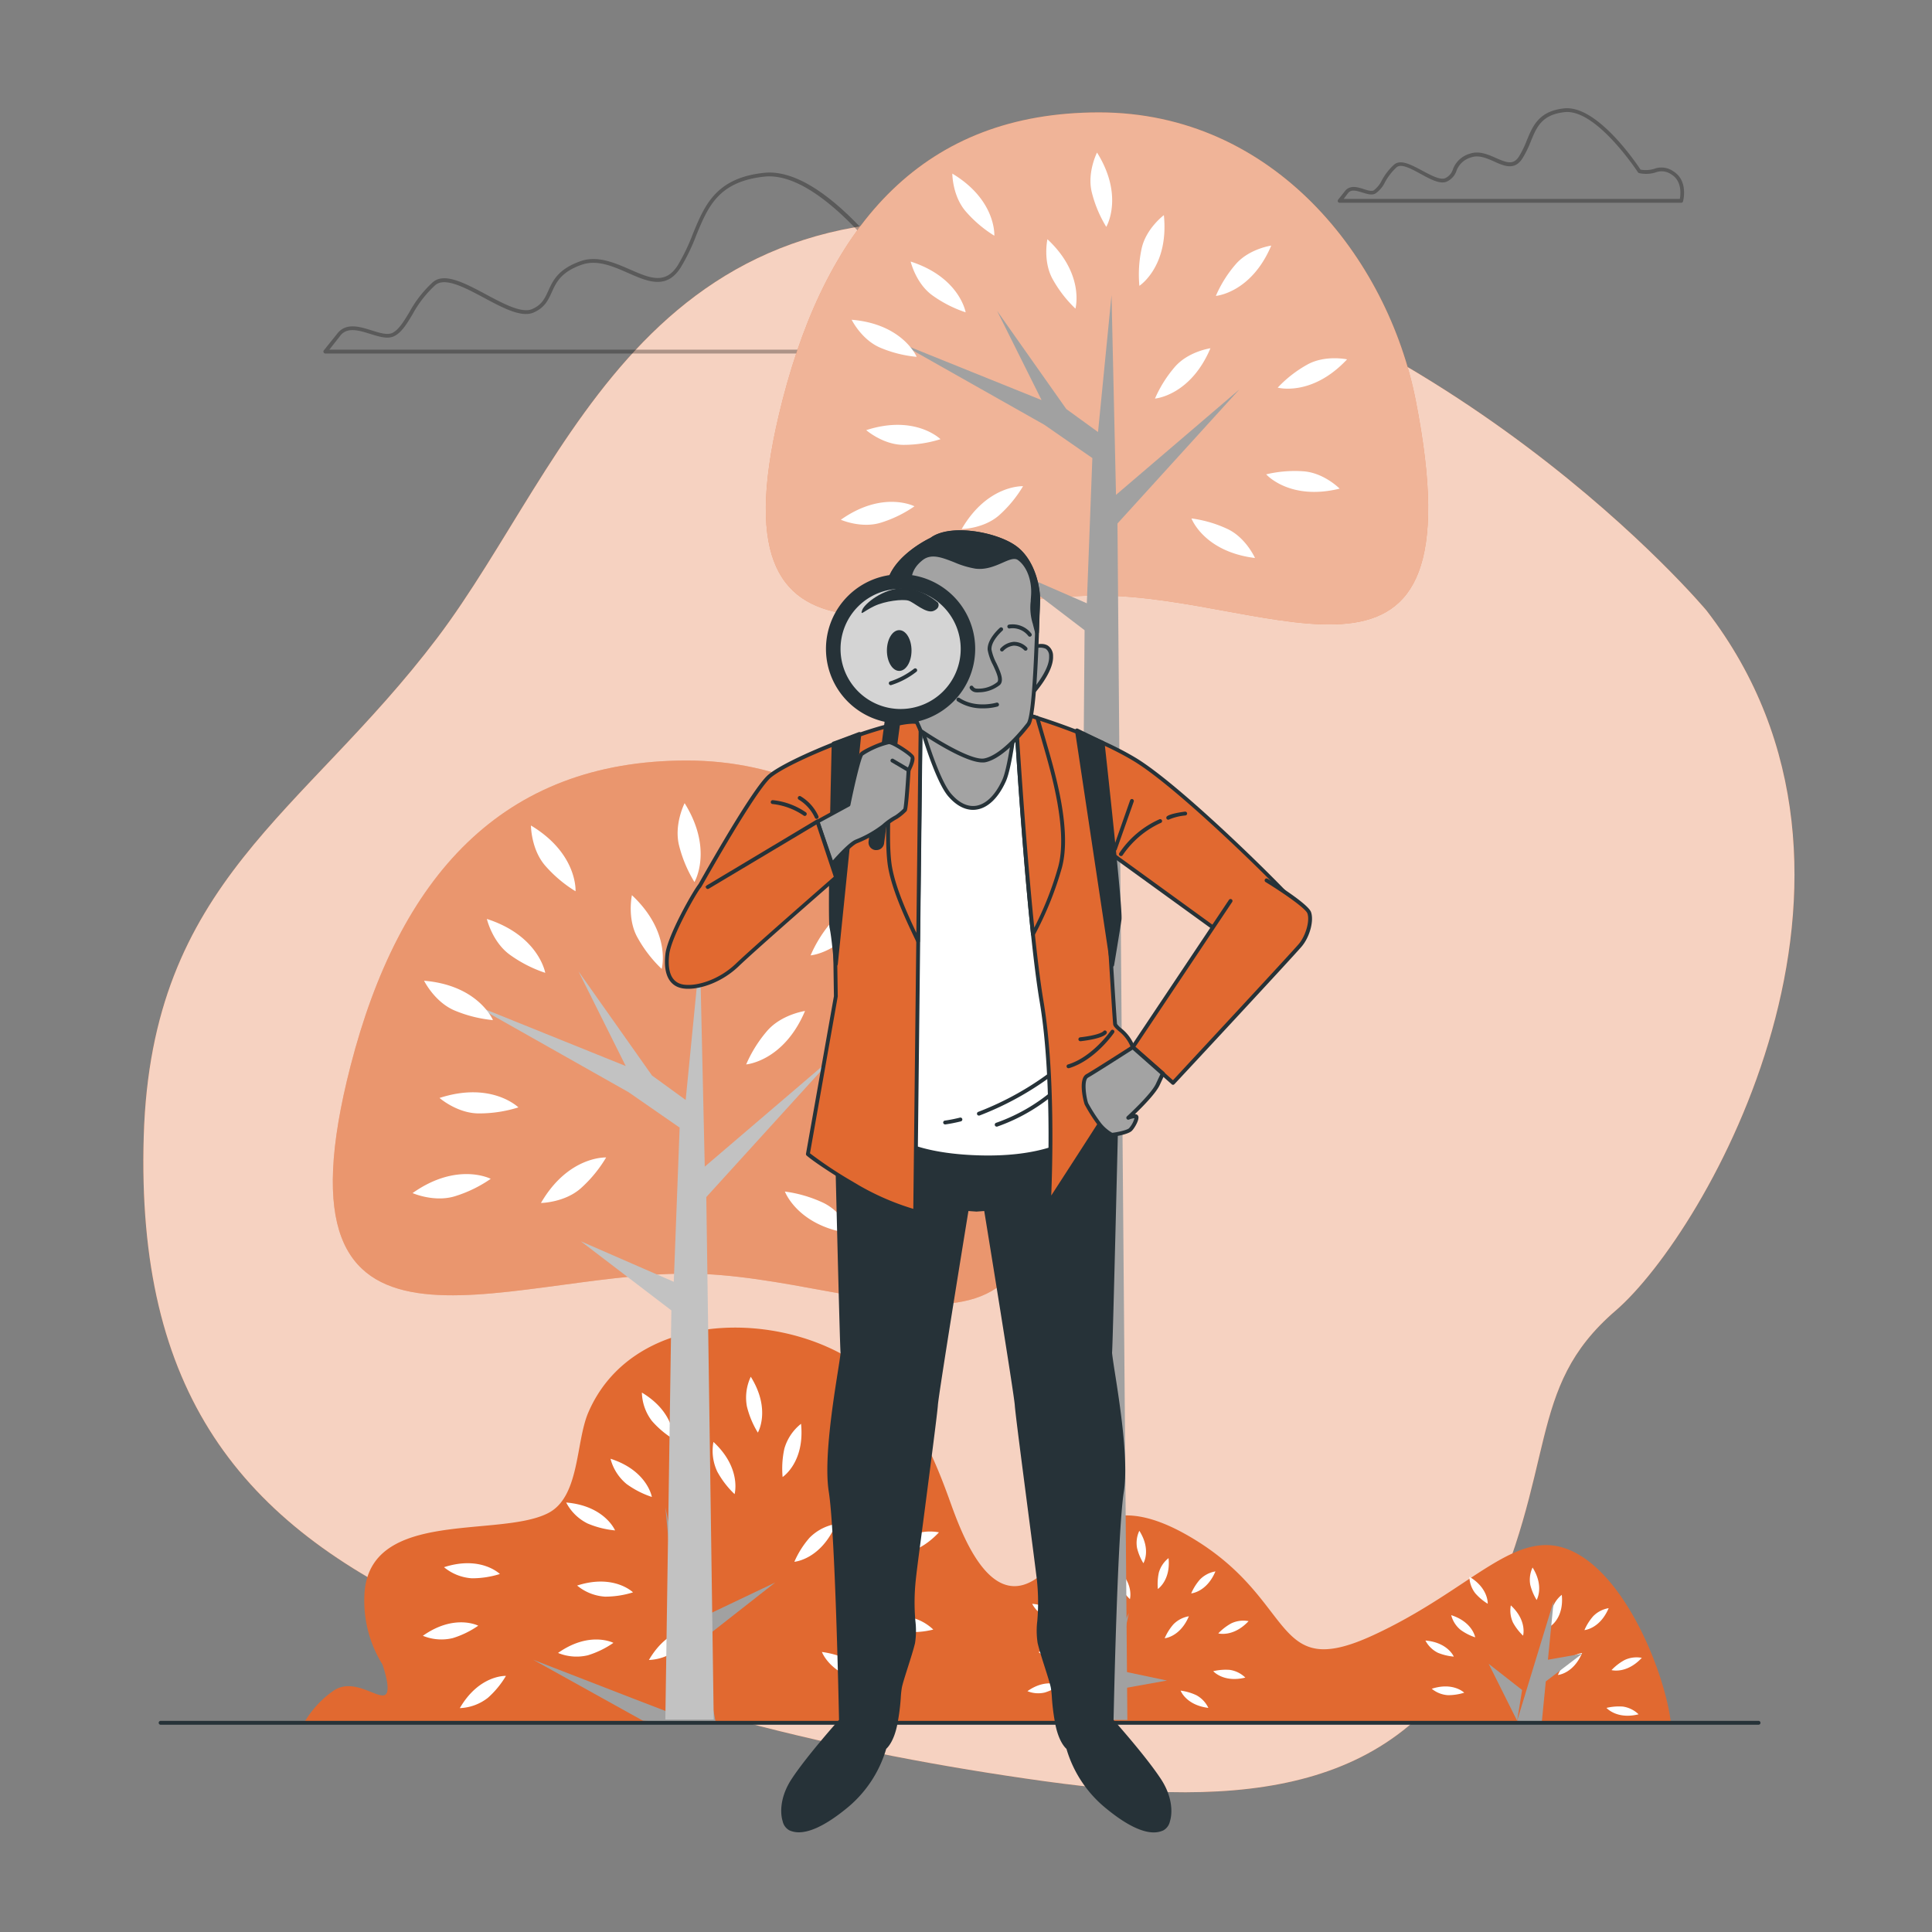 <svg xmlns="http://www.w3.org/2000/svg" viewBox="0 0 500 500"><rect x="0" y="0" width="500" height="500" fill="#808080" stroke="none"/><g id="freepik--background-simple--inject-2"><path d="M441.64,158S374.89,78.11,271.49,59.79,147.8,119.34,113.12,165.15,39.16,228,37.2,294.08s24.87,100.13,76.57,123.69,104.71,36,156.41,43.19,92.93,3.27,113.22-39.27,11.12-62.17,34.68-82.46S494.65,226.67,441.64,158Z" style="fill:#E16930"></path><path d="M441.64,158S374.89,78.11,271.49,59.79,147.8,119.34,113.12,165.15,39.16,228,37.2,294.08s24.87,100.13,76.57,123.69,104.71,36,156.41,43.19,92.93,3.27,113.22-39.27,11.12-62.17,34.68-82.46S494.65,226.67,441.64,158Z" style="fill:#fff;opacity:0.7"></path></g><g id="freepik--Bushes--inject-2"><path d="M432.43,445.86c-1.49-12.49-11.17-37.24-25.07-44.19-14.73-7.37-25.78,9.47-52.08,21.57S335.81,414.3,308.46,398s-31,6.31-42.09,11.57c-11.43,5.44-18.17-14.56-20.86-22-5.27-14.52-11.4-27-25-35.58-21.07-13.3-57.1-12.25-68.24,13.52-3.35,7.75-2.14,22-10.55,26.15-12.63,6.31-45.24-1.05-47.34,20A31.21,31.21,0,0,0,99,430.8c.92,2.8,1.63,5.74,1.16,7.17-1.06,3.16-7.9-4.21-13.68-.53a25.94,25.94,0,0,0-7.79,8.42Z" style="fill:#E16930"></path><path d="M184.64,373.17a12.56,12.56,0,0,0,1,7.7,23.74,23.74,0,0,0,4.47,5.81S192,380,184.64,373.17Z" style="fill:#fff"></path><path d="M149.36,410.34a12.58,12.58,0,0,0,7.21,2.87,24,24,0,0,0,7.25-1.11S158.91,407.25,149.36,410.34Z" style="fill:#fff"></path><path d="M114.91,405.59a12.58,12.58,0,0,0,7.21,2.87,24,24,0,0,0,7.25-1.11S124.46,402.5,114.91,405.59Z" style="fill:#fff"></path><path d="M144.42,427.78a12.6,12.6,0,0,0,7.74.6,24,24,0,0,0,6.59-3.21S152.62,422,144.42,427.78Z" style="fill:#fff"></path><path d="M109.44,423.34a12.58,12.58,0,0,0,7.74.6,24,24,0,0,0,6.59-3.21S117.64,417.55,109.44,423.34Z" style="fill:#fff"></path><path d="M167.94,429.6a12.56,12.56,0,0,0,7.28-2.68,24,24,0,0,0,4.67-5.66S173,420.92,167.94,429.6Z" style="fill:#fff"></path><path d="M119,442.06a12.58,12.58,0,0,0,7.28-2.68,23.84,23.84,0,0,0,4.66-5.66S124.05,433.38,119,442.06Z" style="fill:#fff"></path><path d="M158,377.52a12.54,12.54,0,0,0,4.17,6.55,23.87,23.87,0,0,0,6.53,3.34S167.57,380.6,158,377.52Z" style="fill:#fff"></path><path d="M228.2,374.42a12.54,12.54,0,0,0-6.88,3.58,23.9,23.9,0,0,0-3.9,6.21S224.3,383.67,228.2,374.42Z" style="fill:#fff"></path><path d="M243,396.57a12.56,12.56,0,0,0-7.7,1,24.19,24.19,0,0,0-5.81,4.48S236.11,403.9,243,396.57Z" style="fill:#fff"></path><path d="M241.53,421.73a12.57,12.57,0,0,0-7-3.37,23.76,23.76,0,0,0-7.31.59S231.78,424.14,241.53,421.73Z" style="fill:#fff"></path><path d="M225.05,435.23a12.59,12.59,0,0,0-5.34-5.64,23.83,23.83,0,0,0-7-2.06S215.08,434,225.05,435.23Z" style="fill:#fff"></path><path d="M216.37,394.4a12.59,12.59,0,0,0-6.88,3.59,23.82,23.82,0,0,0-3.91,6.2S212.46,403.65,216.37,394.4Z" style="fill:#fff"></path><path d="M146.53,388.85a12.49,12.49,0,0,0,5.54,5.43,24,24,0,0,0,7.11,1.79S156.53,389.7,146.53,388.85Z" style="fill:#fff"></path><path d="M207.31,368.48a12.59,12.59,0,0,0-4.32,6.45,24,24,0,0,0-.45,7.32S208.32,378.48,207.31,368.48Z" style="fill:#fff"></path><path d="M194.3,356.3a12.63,12.63,0,0,0-1,7.7,23.9,23.9,0,0,0,2.83,6.76S199.61,364.82,194.3,356.3Z" style="fill:#fff"></path><path d="M166.12,360.4a12.59,12.59,0,0,0,2.58,7.32,24.08,24.08,0,0,0,5.6,4.73S174.73,365.57,166.12,360.4Z" style="fill:#fff"></path><path d="M289.26,406a7.31,7.31,0,0,0,.56,4.47,14,14,0,0,0,2.6,3.38S293.51,410,289.26,406Z" style="fill:#fff"></path><path d="M268.77,427.55a7.33,7.33,0,0,0,4.19,1.66,13.91,13.91,0,0,0,4.21-.64S274.32,425.75,268.77,427.55Z" style="fill:#fff"></path><path d="M265.9,437.67a7.34,7.34,0,0,0,4.5.35,14.09,14.09,0,0,0,3.82-1.86S270.67,434.31,265.9,437.67Z" style="fill:#fff"></path><path d="M279.56,438.73a7.34,7.34,0,0,0,4.23-1.56,14,14,0,0,0,2.71-3.28S282.49,433.69,279.56,438.73Z" style="fill:#fff"></path><path d="M273.8,408.49a7.35,7.35,0,0,0,2.42,3.8,14.06,14.06,0,0,0,3.79,1.94S279.35,410.28,273.8,408.49Z" style="fill:#fff"></path><path d="M314.55,406.68a7.33,7.33,0,0,0-4,2.09,13.73,13.73,0,0,0-2.27,3.6S312.29,412.06,314.55,406.68Z" style="fill:#fff"></path><path d="M323.13,419.55a7.27,7.27,0,0,0-4.47.57,13.82,13.82,0,0,0-3.37,2.6S319.15,423.8,323.13,419.55Z" style="fill:#fff"></path><path d="M322.29,434.16a7.25,7.25,0,0,0-4.06-2,14.07,14.07,0,0,0-4.24.34S316.63,435.55,322.29,434.16Z" style="fill:#fff"></path><path d="M312.72,442a7.26,7.26,0,0,0-3.1-3.28,13.82,13.82,0,0,0-4.08-1.19S306.93,441.29,312.72,442Z" style="fill:#fff"></path><path d="M307.68,418.29a7.32,7.32,0,0,0-4,2.08,13.81,13.81,0,0,0-2.26,3.61S305.41,423.66,307.68,418.29Z" style="fill:#fff"></path><path d="M267.13,415.07a7.29,7.29,0,0,0,3.22,3.15,13.93,13.93,0,0,0,4.13,1S272.94,415.56,267.13,415.07Z" style="fill:#fff"></path><path d="M302.42,403.24a7.3,7.3,0,0,0-2.51,3.74,14.12,14.12,0,0,0-.26,4.25S303,409,302.42,403.24Z" style="fill:#fff"></path><path d="M294.86,396.17a7.29,7.29,0,0,0-.59,4.46,13.86,13.86,0,0,0,1.64,3.93S298,401.11,294.86,396.17Z" style="fill:#fff"></path><path d="M278.5,398.55a7.3,7.3,0,0,0,1.5,4.25,13.91,13.91,0,0,0,3.25,2.75S283.5,401.55,278.5,398.55Z" style="fill:#fff"></path><path d="M391,415.47a7.36,7.36,0,0,0,.57,4.47,14.07,14.07,0,0,0,2.6,3.37S395.28,419.45,391,415.47Z" style="fill:#fff"></path><path d="M370.54,437.05a7.29,7.29,0,0,0,4.19,1.66,14,14,0,0,0,4.21-.64S376.09,435.25,370.54,437.05Z" style="fill:#fff"></path><path d="M375.57,418a7.24,7.24,0,0,0,2.42,3.8,13.72,13.72,0,0,0,3.79,1.94S381.12,419.78,375.57,418Z" style="fill:#fff"></path><path d="M416.32,416.19a7.28,7.28,0,0,0-4,2.08,13.73,13.73,0,0,0-2.27,3.6S414.05,421.56,416.32,416.19Z" style="fill:#fff"></path><path d="M424.9,429.05a7.27,7.27,0,0,0-4.47.57,13.82,13.82,0,0,0-3.37,2.6S420.92,433.31,424.9,429.05Z" style="fill:#fff"></path><path d="M424.06,443.66a7.32,7.32,0,0,0-4.06-2,14,14,0,0,0-4.24.34S418.4,445.06,424.06,443.66Z" style="fill:#fff"></path><path d="M409.45,427.79a7.29,7.29,0,0,0-4,2.09,13.85,13.85,0,0,0-2.26,3.6S407.18,433.17,409.45,427.79Z" style="fill:#fff"></path><path d="M368.9,424.57a7.3,7.3,0,0,0,3.21,3.16,14.16,14.16,0,0,0,4.13,1S374.71,425.06,368.9,424.57Z" style="fill:#fff"></path><path d="M404.19,412.74a7.35,7.35,0,0,0-2.51,3.75,14.12,14.12,0,0,0-.26,4.25S404.78,418.55,404.19,412.74Z" style="fill:#fff"></path><path d="M396.63,405.67a7.38,7.38,0,0,0-.6,4.47,13.87,13.87,0,0,0,1.65,3.93S399.72,410.62,396.63,405.67Z" style="fill:#fff"></path><path d="M380.27,408.05a7.3,7.3,0,0,0,1.5,4.25,13.91,13.91,0,0,0,3.25,2.75S385.27,411.05,380.27,408.05Z" style="fill:#fff"></path><polygon points="175.88 445.86 185.25 445.86 181.14 424.82 200.61 409.56 178.51 420.08 172.2 390.1 177.46 444.81 163.78 439.55 138 429.55 166.41 445.33 175.88 445.86" style="fill:#a1a1a1"></polygon><polygon points="292.15 417.45 279.52 444.81 284.78 445.33 287.94 437.44 302.01 434.92 288.99 432.18 292.15 417.45" style="fill:#a1a1a1"></polygon><polygon points="385.27 430.6 392.63 445.33 393.92 437.37 385.27 430.6" style="fill:#a1a1a1"></polygon><polygon points="399 445.86 400.05 435.15 409.47 427.97 400.6 429.54 402.1 414.3 392.63 445.33 395.79 445.86 399 445.86" style="fill:#a1a1a1"></polygon></g><g id="freepik--Clouds--inject-2"><path d="M435.12,52.48H346.7a.5.5,0,0,1-.45-.28.51.51,0,0,1,.06-.53l1.8-2.26c1.27-1.57,3.23-1,4.81-.47,1,.32,2,.63,2.58.34a7.06,7.06,0,0,0,2.13-2.63,15.28,15.28,0,0,1,3.19-4.07c1.68-1.4,4.41.06,7.3,1.61,2.27,1.21,4.63,2.47,5.9,1.92a3.74,3.74,0,0,0,2-2.31,6.56,6.56,0,0,1,4.31-4c2.39-.86,4.73.17,6.8,1.08,2.88,1.27,4.57,1.87,6-.42a25.35,25.35,0,0,0,2-4.11c1.54-3.74,3.12-7.61,9.67-8.3,8.43-.9,18.51,13.94,19.76,15.84a7.38,7.38,0,0,0,3.58-.21,5.35,5.35,0,0,1,4.95.68c3.88,2.43,2.53,7.56,2.47,7.77A.49.49,0,0,1,435.12,52.48Zm-87.38-1h87c.21-1.13.58-4.6-2.12-6.29a4.38,4.38,0,0,0-4.17-.56,8.2,8.2,0,0,1-4.24.17.51.51,0,0,1-.32-.22c-.1-.16-10.75-16.41-18.92-15.56-6,.63-7.3,3.9-8.85,7.69A26,26,0,0,1,394,41c-2,3.14-4.68,2-7.28.81-2-.88-4.05-1.79-6.05-1.06a5.58,5.58,0,0,0-3.75,3.5A4.7,4.7,0,0,1,374.42,47c-1.73.74-4.18-.58-6.77-2s-5-2.69-6.19-1.73a14.93,14.93,0,0,0-3,3.83,7.45,7.45,0,0,1-2.53,3c-.94.47-2.1.11-3.33-.27-1.75-.55-2.95-.83-3.73.14Z" style="opacity:0.3"></path><path d="M256.74,91.49H84.2a.5.5,0,0,1-.39-.81l3.52-4.4c2.26-2.83,5.76-1.74,8.86-.77,2.1.66,4.09,1.28,5.39.63,1.6-.8,2.88-2.89,4.35-5.31A29.76,29.76,0,0,1,112.05,73c3-2.52,8.22.25,13.72,3.19C130.3,78.62,135,81.13,137.7,80c2.53-1.09,3.3-2.78,4.2-4.75,1.18-2.6,2.52-5.54,8.15-7.59C154.52,66,159,68,163,69.72c5.12,2.25,9.16,4,12.37-1a50.46,50.46,0,0,0,3.9-8.09c3.07-7.5,6-14.59,18.48-15.9,16.4-1.73,36.34,28,38.21,30.86a14.58,14.58,0,0,0,7.4-.38c2.65-.67,5.15-1.3,9.28,1.28,7.28,4.55,4.65,14.54,4.62,14.64A.49.49,0,0,1,256.74,91.49Zm-171.5-1h171.1c.38-1.77,1.62-9.48-4.27-13.16-3.77-2.36-5.86-1.83-8.5-1.16a15.51,15.51,0,0,1-8.07.34.51.51,0,0,1-.31-.21C235,76,214,44,197.81,45.71,185.9,47,183.24,53.47,180.15,61a50.72,50.72,0,0,1-4,8.25c-3.67,5.76-8.5,3.64-13.61,1.39-4-1.75-8.08-3.56-12.17-2.07-5.23,1.9-6.43,4.53-7.58,7.07-.94,2.06-1.83,4-4.72,5.25-3.15,1.34-7.83-1.16-12.79-3.81s-10.1-5.4-12.61-3.31a29,29,0,0,0-5.91,7.58C105.23,83.9,103.89,86.1,102,87c-1.66.82-3.83.14-6.14-.57-2.92-.92-6-1.86-7.78.43Z" style="opacity:0.3"></path></g><g id="freepik--Trees--inject-2"><path d="M264.73,275.82c18.18,92.2-39,53.79-87,53.79s-108.91,31.27-87-53.79c12.53-48.61,39-79,87-79S257.06,236.94,264.73,275.82Z" style="fill:#E16930"></path><path d="M264.73,275.82c18.18,92.2-39,53.79-87,53.79s-108.91,31.27-87-53.79c12.53-48.61,39-79,87-79S257.06,236.94,264.73,275.82Z" style="fill:#fff;opacity:0.3"></path><polygon points="162.69 282.67 175.89 291.82 174.37 331.73 150.33 321.25 173.75 339.13 172.19 445 184.71 445 182.79 309.8 216.29 272.95 182.39 301.93 181.15 247.06 177.45 284.67 168.74 278.34 149.71 251.38 161.94 275.89 122.58 260.01 162.69 282.67" style="fill:#c2c2c2"></polygon><path d="M163.54,231.67s-1.28,6,1.39,10.87a33.75,33.75,0,0,0,6.31,8.21S173.88,241.37,163.54,231.67Z" style="fill:#fff"></path><path d="M113.75,284.15s4.58,4,10.18,4a33.76,33.76,0,0,0,10.23-1.56S127.23,279.78,113.75,284.15Z" style="fill:#fff"></path><path d="M106.77,308.77s5.56,2.45,10.92.83a33.63,33.63,0,0,0,9.31-4.52S118.35,300.59,106.77,308.77Z" style="fill:#fff"></path><path d="M140,311.33s6.08-.08,10.29-3.78a34.15,34.15,0,0,0,6.58-8S147.11,299.08,140,311.33Z" style="fill:#fff"></path><path d="M126,237.82s1.38,5.92,5.9,9.23a33.77,33.77,0,0,0,9.21,4.72S139.46,242.16,126,237.82Z" style="fill:#fff"></path><path d="M225,233.43s-6,.85-9.71,5.06a33.87,33.87,0,0,0-5.51,8.76S219.53,246.49,225,233.43Z" style="fill:#fff"></path><path d="M245.9,264.7s-6-1.28-10.87,1.39a33.74,33.74,0,0,0-8.2,6.32S236.21,275.05,245.9,264.7Z" style="fill:#fff"></path><path d="M243.86,300.22s-4.29-4.31-9.87-4.76a33.67,33.67,0,0,0-10.32.83S230.09,303.61,243.86,300.22Z" style="fill:#fff"></path><path d="M220.59,319.28s-2.47-5.56-7.53-8a33.89,33.89,0,0,0-9.93-2.91S206.52,317.55,220.59,319.28Z" style="fill:#fff"></path><path d="M208.34,261.64s-6,.86-9.72,5.06a33.83,33.83,0,0,0-5.51,8.77S202.82,274.7,208.34,261.64Z" style="fill:#fff"></path><path d="M109.75,253.81s2.68,5.45,7.82,7.67a33.92,33.92,0,0,0,10,2.52S123.87,255,109.75,253.81Z" style="fill:#fff"></path><path d="M195.55,225.06s-4.87,3.63-6.1,9.1a33.71,33.71,0,0,0-.63,10.33S197,239.16,195.55,225.06Z" style="fill:#fff"></path><path d="M177.18,207.86s-2.77,5.41-1.46,10.86a33.66,33.66,0,0,0,4,9.55S184.68,219.89,177.18,207.86Z" style="fill:#fff"></path><path d="M137.41,213.64s0,6.08,3.64,10.34a33.92,33.92,0,0,0,7.9,6.68S149.56,220.94,137.41,213.64Z" style="fill:#fff"></path><path d="M366.36,103.48c17.12,86.82-36.68,50.66-81.92,50.66s-102.56,29.45-81.91-50.66c11.8-45.78,36.68-74.39,81.91-74.39S359.14,66.86,366.36,103.48Z" style="fill:#E16930"></path><path d="M366.36,103.48c17.12,86.82-36.68,50.66-81.92,50.66s-102.56,29.45-81.91-50.66c11.8-45.78,36.68-74.39,81.91-74.39S359.14,66.86,366.36,103.48Z" style="fill:#fff;opacity:0.5"></path><polygon points="258.63 146.26 280.69 163.1 278.43 445.12 291.76 445.12 289.2 135.48 320.75 100.78 288.82 128.07 287.66 76.4 284.17 111.81 275.96 105.86 258.05 80.46 269.56 103.54 232.5 88.59 270.27 109.93 282.7 118.55 281.27 156.13 258.63 146.26" style="fill:#a1a1a1"></polygon><path d="M271.07,61.91s-1.21,5.59,1.3,10.23a31.88,31.88,0,0,0,5.95,7.73S280.81,71,271.07,61.91Z" style="fill:#fff"></path><path d="M224.18,111.32s4.31,3.76,9.59,3.81a32,32,0,0,0,9.63-1.47S236.88,107.21,224.18,111.32Z" style="fill:#fff"></path><path d="M217.61,134.51s5.23,2.31,10.28.78a31.73,31.73,0,0,0,8.77-4.26S228.51,126.81,217.61,134.51Z" style="fill:#fff"></path><path d="M248.88,136.92s5.72-.08,9.68-3.56a32,32,0,0,0,6.2-7.53S255.59,125.38,248.88,136.92Z" style="fill:#fff"></path><path d="M235.68,67.69s1.3,5.58,5.55,8.7a32,32,0,0,0,8.68,4.44S248.39,71.79,235.68,67.69Z" style="fill:#fff"></path><path d="M329,63.56s-5.67.8-9.15,4.77a31.65,31.65,0,0,0-5.19,8.25S323.79,75.86,329,63.56Z" style="fill:#fff"></path><path d="M348.62,93S343,91.8,338.39,94.32a31.7,31.7,0,0,0-7.72,6S339.5,102.75,348.62,93Z" style="fill:#fff"></path><path d="M346.7,126.46s-4-4.06-9.29-4.48a31.91,31.91,0,0,0-9.72.78S333.74,129.65,346.7,126.46Z" style="fill:#fff"></path><path d="M324.79,144.41s-2.32-5.23-7.09-7.5a31.85,31.85,0,0,0-9.35-2.74S311.54,142.77,324.79,144.41Z" style="fill:#fff"></path><path d="M313.26,90.13s-5.67.8-9.16,4.77a32,32,0,0,0-5.19,8.25S308.06,102.43,313.26,90.13Z" style="fill:#fff"></path><path d="M220.41,82.75s2.52,5.14,7.37,7.22a31.75,31.75,0,0,0,9.45,2.38S233.71,83.87,220.41,82.75Z" style="fill:#fff"></path><path d="M301.21,55.68s-4.58,3.42-5.74,8.57a31.77,31.77,0,0,0-.6,9.72S302.55,69,301.21,55.68Z" style="fill:#fff"></path><path d="M283.91,39.48s-2.6,5.1-1.37,10.23a32,32,0,0,0,3.76,9S291,50.81,283.91,39.48Z" style="fill:#fff"></path><path d="M246.46,44.93s0,5.72,3.43,9.73A32.06,32.06,0,0,0,257.33,61S257.9,51.8,246.46,44.93Z" style="fill:#fff"></path></g><g id="freepik--Floor--inject-2"><path d="M455.11,446.36H41.57a.5.5,0,1,1,0-1H455.11a.5.5,0,0,1,0,1Z" style="fill:#263238"></path></g><g id="freepik--Character--inject-2"><path d="M300,460.69c-4-6.08-12.36-15.41-12.36-15.41s1-48.51,2.66-59.35-3.23-34.43-3-36S289,284.34,289,284.34l-36.34,1.52-36.33-1.52S217.83,348.45,218,350s-4.76,25.11-3,36,2.66,59.35,2.66,59.35-8.37,9.33-12.37,15.41-2.66,11.8-.76,12.56,5.71,1.33,14.08-5.52a30.61,30.61,0,0,0,10.27-15.41s1.91-1.33,2.86-6.28.76-7.22,1.14-9.32,2.66-8.37,3.42-11.6-.76-8.37.19-16.36,5.52-42.05,5.71-45.09,8-50.79,8-50.79l2.47.19,2.48-.19s7.8,47.75,8,50.79,4.75,37.1,5.7,45.09-.57,13.12.2,16.36,3,9.51,3.42,11.6.19,4.38,1.14,9.32,2.85,6.28,2.85,6.28a30.67,30.67,0,0,0,10.28,15.41c8.37,6.85,12.17,6.28,14.08,5.52S304,466.78,300,460.69Z" style="fill:#263238"></path><path d="M206.74,474.2a6,6,0,0,1-2.41-.49,3.48,3.48,0,0,1-1.77-2.35c-.76-2.43-.56-6.58,2.3-10.94,3.69-5.63,11.19-14.1,12.28-15.32-.07-3.39-1-48.76-2.66-59.09-1.27-8.09,1.09-23,2.35-31,.39-2.48.73-4.62.7-5-.2-1.52-1.66-63.06-1.72-65.68A.51.51,0,0,1,216,284a.57.57,0,0,1,.37-.14l36.34,1.52L289,283.84a.57.57,0,0,1,.37.14.51.51,0,0,1,.15.37c-.06,2.62-1.52,64.16-1.72,65.69,0,.34.3,2.48.7,5,1.26,8,3.62,22.92,2.35,31-1.64,10.33-2.59,55.7-2.66,59.09,1.09,1.22,8.59,9.69,12.28,15.32h0c2.86,4.36,3.06,8.51,2.3,10.94a3.48,3.48,0,0,1-1.77,2.35c-1.29.52-5.2,2.08-14.58-5.59A31.09,31.09,0,0,1,276,452.6c-.51-.45-2.07-2.15-2.9-6.46a55.5,55.5,0,0,1-.87-6.75,23.89,23.89,0,0,0-.27-2.58c-.19-1-.87-3.15-1.59-5.4s-1.45-4.56-1.83-6.18a20.79,20.79,0,0,1-.09-5.73,55.06,55.06,0,0,0-.11-10.68c-.38-3.16-1.33-10.47-2.34-18.21-1.52-11.74-3.26-25.05-3.37-26.91-.18-2.82-7.11-45.4-7.91-50.29l-2,.15-2.09-.15c-.8,4.88-7.73,47.47-7.91,50.29-.12,1.86-1.85,15.18-3.38,26.93-1,7.73-2,15-2.33,18.19a55.06,55.06,0,0,0-.11,10.68,20.79,20.79,0,0,1-.09,5.73c-.38,1.61-1.12,3.93-1.83,6.17s-1.4,4.38-1.59,5.41a23.89,23.89,0,0,0-.27,2.58,55.5,55.5,0,0,1-.87,6.75c-.83,4.31-2.39,6-2.9,6.46a31.09,31.09,0,0,1-10.4,15.52C212.79,473.12,209,474.2,206.74,474.2Zm10.08-189.34c.53,22.31,1.55,63.88,1.7,65.05a41.8,41.8,0,0,1-.7,5.25c-1.26,7.95-3.6,22.76-2.35,30.69,1.7,10.75,2.66,58.94,2.67,59.42a.51.51,0,0,1-.13.35c-.08.09-8.39,9.36-12.32,15.35-2.66,4.06-2.87,7.88-2.18,10.09a2.73,2.73,0,0,0,1.19,1.73c1.15.45,4.65,1.85,13.58-5.45a30.45,30.45,0,0,0,10.1-15.13.48.48,0,0,1,.2-.3s1.76-1.33,2.65-6a52.5,52.5,0,0,0,.85-6.64,25,25,0,0,1,.29-2.68c.2-1.09.89-3.25,1.61-5.53s1.45-4.52,1.82-6.1a20.35,20.35,0,0,0,.06-5.44A56.23,56.23,0,0,1,236,408.7c.37-3.17,1.32-10.47,2.33-18.2,1.53-11.74,3.26-25,3.37-26.86.19-3,7.68-48.89,8-50.85a.48.48,0,0,1,.53-.41l2.47.19,2.4-.19a.48.48,0,0,1,.53.41c.32,2,7.81,47.82,8,50.85.11,1.82,1.84,15.11,3.37,26.84,1,7.74,1.95,15,2.33,18.22a56.23,56.23,0,0,1,.12,10.86,20.35,20.35,0,0,0,.06,5.44c.37,1.58,1.11,3.88,1.82,6.1s1.41,4.44,1.61,5.53a25,25,0,0,1,.29,2.68,52.5,52.5,0,0,0,.85,6.64c.89,4.63,2.64,5.95,2.66,6a.51.51,0,0,1,.19.29A30.45,30.45,0,0,0,287,467.34c8.93,7.3,12.43,5.9,13.58,5.45a2.69,2.69,0,0,0,1.18-1.73c.7-2.21.49-6-2.17-10.09-3.93-6-12.24-15.26-12.32-15.35a.51.51,0,0,1-.13-.35c0-.48,1-48.67,2.67-59.42,1.25-7.93-1.09-22.74-2.35-30.69a41.8,41.8,0,0,1-.7-5.25c.15-1.17,1.17-42.74,1.7-65.05l-35.8,1.5Z" style="fill:#263238"></path><path d="M240.47,186l-4.57,2.85-3.41,106.24s5.41,4.06,21.39,4.44,22.55-4.06,22.55-4.06l-9.9-108.52Z" style="fill:#fff"></path><path d="M255.82,300l-1.95,0c-16-.38-21.46-4.37-21.68-4.54a.5.5,0,0,1-.2-.42l3.41-106.24a.5.5,0,0,1,.24-.4l4.56-2.86a.5.5,0,0,1,.29-.07l26.06.95a.5.5,0,0,1,.48.45l9.9,108.52a.5.5,0,0,1-.22.46C276.45,296.05,270.36,300,255.82,300ZM233,294.81c1.13.71,7,3.88,20.89,4.21s20.69-3.07,22-3.83l-9.84-107.77-25.47-.93-4.21,2.63Z" style="fill:#263238"></path><path d="M257.94,291.57a.49.49,0,0,1-.47-.34.51.51,0,0,1,.31-.64,46.22,46.22,0,0,0,16.71-10.25.49.49,0,0,1,.7,0,.5.5,0,0,1,0,.71,47.39,47.39,0,0,1-17.11,10.51A.41.41,0,0,1,257.94,291.57Z" style="fill:#263238"></path><path d="M244.6,291a.51.51,0,0,1-.5-.43.5.5,0,0,1,.43-.56,39.44,39.44,0,0,0,3.9-.77.5.5,0,0,1,.61.36.51.51,0,0,1-.37.61c-1.36.34-2.71.6-4,.79Z" style="fill:#263238"></path><path d="M253.34,288.71a.49.49,0,0,1-.47-.32.5.5,0,0,1,.3-.64,77.54,77.54,0,0,0,19.58-11,.5.5,0,1,1,.63.78,78.8,78.8,0,0,1-19.87,11.16A.34.34,0,0,1,253.34,288.71Z" style="fill:#263238"></path><path d="M238.26,187.41l-1.4,126.1a63.43,63.43,0,0,1-16.36-7.23c-9.13-5.51-11.42-7.61-11.42-7.61l7.23-40.77-.57-38.62-35.5,11.51s13.81-24.83,18.57-29.58S236.06,183.89,238.26,187.41Z" style="fill:#E16930"></path><path d="M236.86,314h-.12a64.68,64.68,0,0,1-16.5-7.29c-9.07-5.48-11.4-7.58-11.5-7.67a.5.5,0,0,1-.15-.45l7.23-40.78L215.25,220,180.4,231.27a.5.5,0,0,1-.54-.16.48.48,0,0,1-.06-.56c.57-1,13.9-25,18.65-29.7,4.47-4.47,31.75-15.28,38.58-14.51a2.09,2.09,0,0,1,1.66.81.42.42,0,0,1,.07.27l-1.4,126.1a.51.51,0,0,1-.19.39A.5.5,0,0,1,236.86,314Zm-27.24-15.53a105.13,105.13,0,0,0,11.14,7.38,66.55,66.55,0,0,0,15.6,7l1.4-125.27a1.65,1.65,0,0,0-.84-.26c-6.44-.73-33.51,10-37.76,14.23-4.08,4.08-15.11,23.48-17.86,28.36l34.28-11.12a.52.52,0,0,1,.45.07.49.49,0,0,1,.21.4l.57,38.62Z" style="fill:#263238"></path><path d="M232.07,187.37l-.54,1.28s-2.86,26.63-1.14,35.95c1.16,6.36,4.87,14,7.23,19l.64-56.17C237.73,186.55,235.37,186.66,232.07,187.37Z" style="fill:#E16930"></path><path d="M237.62,244.08a.51.51,0,0,1-.45-.28l-.22-.48c-2.36-4.94-5.91-12.4-7.06-18.62-1.7-9.29,1-35,1.14-36.1a.57.57,0,0,1,0-.14l.54-1.29a.47.47,0,0,1,.35-.29c5.18-1.12,6.32-.38,6.73.27a.42.42,0,0,1,.07.27l-.64,56.17a.49.49,0,0,1-.39.48Zm-5.6-55.3c-.17,1.55-2.78,26.83-1.14,35.73,1,5.51,4,12.08,6.27,16.91l.61-53.83c-.27-.22-1.33-.62-5.33.21Z" style="fill:#263238"></path><path d="M211.34,211.93a.49.49,0,0,1-.45-.3,10.67,10.67,0,0,0-4.16-4.68.5.5,0,0,1-.2-.68.49.49,0,0,1,.67-.2,11.5,11.5,0,0,1,4.6,5.15.5.5,0,0,1-.25.66A.54.54,0,0,1,211.34,211.93Z" style="fill:#263238"></path><path d="M208.28,211.17a.47.47,0,0,1-.28-.09,17.57,17.57,0,0,0-8.06-3,.49.49,0,0,1-.47-.52.5.5,0,0,1,.52-.48,18.28,18.28,0,0,1,8.57,3.15.5.5,0,0,1,.13.7A.49.49,0,0,1,208.28,211.17Z" style="fill:#263238"></path><path d="M215.74,192.45s-1.14,45.09-.57,47.56,1.14,9.52,1.14,9.52L222.4,190S216.88,192.07,215.74,192.45Z" style="fill:#263238"></path><path d="M216.31,250h0a.52.52,0,0,1-.49-.46c0-.07-.57-7-1.13-9.44s.51-45.84.56-47.69a.49.49,0,0,1,.34-.46c1.12-.37,6.58-2.45,6.64-2.47a.52.52,0,0,1,.48.07.5.5,0,0,1,.19.45l-6.08,59.55A.51.51,0,0,1,216.31,250Zm-.08-57.22c-.32,12.78-1,45.13-.58,47.09a45.63,45.63,0,0,1,.67,4.57l5.5-53.74C220.41,191.27,217.45,192.38,216.23,192.81Z" style="fill:#263238"></path><path d="M238.26,187.41s4.05,14.33,7.54,18.36c4.94,5.71,10.65,3.81,14.07-3.8,1.63-3.61,3.05-16.17,3.05-16.17Z" style="fill:#a3a3a3"></path><path d="M251.81,209.59c-2.21,0-4.4-1.19-6.39-3.49-3.53-4.07-7.47-18-7.64-18.55a.51.51,0,0,1,.08-.43.49.49,0,0,1,.37-.21l24.65-1.61a.48.48,0,0,1,.4.15.5.5,0,0,1,.13.4c-.05.52-1.44,12.68-3.08,16.32-1.94,4.31-4.64,6.92-7.62,7.35A5.46,5.46,0,0,1,251.81,209.59Zm-12.89-21.72c.8,2.74,4.27,14.14,7.25,17.57,2,2.34,4.23,3.41,6.39,3.1,2.63-.39,5.07-2.8,6.86-6.78,1.37-3,2.63-12.9,2.93-15.43Z" style="fill:#263238"></path><path d="M262.92,185.8s3,51.93,6.66,73.43,1.89,52,1.89,52,13.9-21.39,16.56-25.77,6.09-10.08,6.09-10.08a19,19,0,0,0-.95-4.38c-1-3.23-4.38-4.94-4.57-5.89s-2.85-45.47-2.85-45.47l39.95,28.92s1.33-.58,5.7-2.67,5.9-8.75,5.33-10.27-30.44-31.58-43.18-39.19-30.82-12.37-30.82-12.37Z" style="fill:#E16930"></path><path d="M271.47,311.75l-.16,0a.51.51,0,0,1-.34-.5c0-.31,1.68-30.71-1.89-51.91s-6.6-72.4-6.66-73.47l-.19-1.7a.5.5,0,0,1,.62-.54c.19.05,18.29,4.86,30.95,12.42s42.78,37.79,43.4,39.44c.72,1.91-1.11,8.76-5.58,10.9S326,249,325.89,249a.51.51,0,0,1-.49-.05l-39.09-28.3c.93,15.54,2.63,43.42,2.78,44.35a5.25,5.25,0,0,0,1.06,1.1,10.79,10.79,0,0,1,3.5,4.75,19.18,19.18,0,0,1,1,4.52.59.59,0,0,1-.07.26s-3.43,5.71-6.09,10.08S272,311.3,271.89,311.52A.5.5,0,0,1,271.47,311.75Zm-8.16-127,.1,1v0c0,.52,3.08,52.15,6.65,73.38,3.07,18.27,2.28,43.32,2,50.27,3.24-5,13.33-20.57,15.54-24.2,2.43-4,5.48-9.07,6-10a22.28,22.28,0,0,0-.92-4.11,9.77,9.77,0,0,0-3.21-4.28c-.76-.69-1.27-1.15-1.37-1.66-.19-1-2.59-41-2.86-45.53a.5.5,0,0,1,.79-.44L325.76,248c.56-.25,2.14-1,5.43-2.54,4.15-2,5.54-8.41,5.07-9.65-.93-1.85-30.53-31.5-43-38.93C282.17,190.24,266.76,185.73,263.31,184.76Z" style="fill:#263238"></path><path d="M276.53,276.46a.49.49,0,0,1-.48-.36.5.5,0,0,1,.34-.62c6.31-1.89,11.06-8.7,11.1-8.77a.5.5,0,0,1,.83.56c-.2.3-5,7.17-11.65,9.17Z" style="fill:#263238"></path><path d="M279.59,269.46a.49.49,0,0,1-.49-.44.5.5,0,0,1,.43-.56c5.13-.59,6-1.54,6-1.55a.5.5,0,0,1,.68-.15.53.53,0,0,1,.16.71c-.19.3-1.22,1.35-6.72,2Z" style="fill:#263238"></path><path d="M288.56,220.23a.44.44,0,0,1-.16,0,.51.51,0,0,1-.31-.64l4.38-12.47a.5.5,0,0,1,.63-.31.51.51,0,0,1,.31.64L289,219.9A.48.48,0,0,1,288.56,220.23Z" style="fill:#263238"></path><path d="M290.09,221.55a.5.5,0,0,1-.26-.08.49.49,0,0,1-.16-.68A24.43,24.43,0,0,1,300,212.06a.5.5,0,1,1,.4.91,23.89,23.89,0,0,0-9.84,8.34A.52.52,0,0,1,290.09,221.55Z" style="fill:#263238"></path><path d="M302.35,212.14a.5.5,0,0,1-.31-.9c.94-.7,4-1.11,4.62-1.19a.51.51,0,0,1,.56.43.5.5,0,0,1-.44.56,14.23,14.23,0,0,0-4.13,1A.51.51,0,0,1,302.35,212.14Z" style="fill:#263238"></path><path d="M267.33,241.77a87.56,87.56,0,0,0,7-17.36c2.67-9.89-2.09-25.49-4.18-32.72-.73-2.52-1.28-4.45-1.71-5.92-3.46-1.09-5.71-1.69-5.71-1.69l.19,1.72S264.78,217.63,267.33,241.77Z" style="fill:#E16930"></path><path d="M267.33,242.27h-.1a.51.51,0,0,1-.4-.44c-2.52-23.87-4.39-55.68-4.41-56l-.19-1.69a.5.5,0,0,1,.62-.54s2.31.61,5.74,1.7a.5.5,0,0,1,.33.33c.25.84.53,1.82.86,3l1.1,3.8c2.28,7.86,6.53,22.48,3.94,32.12A87.59,87.59,0,0,1,267.77,242,.5.5,0,0,1,267.33,242.27Zm-4-57.51.1,1c0,.34,1.82,30.68,4.24,54.32a84.75,84.75,0,0,0,6.2-15.78c2.52-9.37-1.84-24.37-3.93-31.58l-1.1-3.81c-.3-1-.56-1.94-.78-2.72C265.87,185.49,264.19,185,263.31,184.76Z" style="fill:#263238"></path><path d="M278.71,189l9.13,60.69s1.52-9.13,1.9-11.8-4.37-45.66-4.37-45.66Z" style="fill:#263238"></path><path d="M287.84,250.22h0a.52.52,0,0,1-.5-.43l-9.13-60.69a.51.51,0,0,1,.72-.52l6.65,3.23a.51.51,0,0,1,.28.4c.2,1.76,4.76,43.09,4.38,45.78s-1.89,11.72-1.91,11.81A.5.5,0,0,1,287.84,250.22Zm-8.5-60.33,8.52,56.62c.48-2.9,1.15-7,1.39-8.66.29-2-2.7-30.33-4.35-45.26Z" style="fill:#263238"></path><path d="M267.57,167.46s4.25-1.7,4.46,2.33-5.09,9.77-5.09,9.77Z" style="fill:#a3a3a3"></path><path d="M266.94,180.06a.45.45,0,0,1-.2,0,.49.49,0,0,1-.3-.48l.63-12.11a.54.54,0,0,1,.32-.44c.09,0,2.3-.9,3.82.07a3.18,3.18,0,0,1,1.32,2.71c.22,4.2-5,9.89-5.23,10.13A.46.46,0,0,1,266.94,180.06Zm1.12-12.24-.55,10.3c1.48-1.83,4.17-5.54,4-8.3a2.21,2.21,0,0,0-.86-1.91A3.44,3.44,0,0,0,268.06,167.82Z" style="fill:#263238"></path><path d="M241,139.64S231.47,144.1,230,151.1s2.34,19.12,2.34,19.12-3.83-2.34-4.89,1.49,1.7,7.85,3.4,8.49a7.16,7.16,0,0,0,3.61.21l3.82,8.71s12.32,8.5,16.57,7.65,9.35-6.8,11.26-9.35,2.33-28.25,2.55-31.64-1.28-10.84-6.16-14.23S245.91,136,241,139.64Z" style="fill:#a3a3a3"></path><path d="M254.2,197.32c-4.86,0-15.74-7.45-16.22-7.79a.39.39,0,0,1-.17-.21L234.14,181a7.31,7.31,0,0,1-3.48-.3c-1.94-.73-4.83-5.07-3.71-9.1a3.23,3.23,0,0,1,1.87-2.35,3.94,3.94,0,0,1,2.7.09c-.89-3.14-3.28-12.39-2-18.31,1.49-7,10.47-11.41,11.28-11.8,5.18-3.77,17-1.54,22,1.94,5.28,3.67,6.58,11.47,6.37,14.67,0,.64-.08,2.08-.15,4-.44,13.35-1.05,26-2.49,27.9-.65.87-6.52,8.53-11.56,9.54A4.15,4.15,0,0,1,254.2,197.32Zm-15.53-8.53c3.47,2.38,12.79,8.13,16.06,7.49,4.68-.94,10.33-8.32,11-9.16,1.45-1.94,2-19.74,2.29-27.34.07-1.94.12-3.39.16-4,.18-2.9-1.07-10.4-5.95-13.79-4.66-3.25-16.11-5.44-20.87-1.92l-.08.05c-.1,0-9.35,4.44-10.77,11.12s2.29,18.74,2.32,18.86a.48.48,0,0,1-.16.54.52.52,0,0,1-.57,0,3.9,3.9,0,0,0-2.88-.5,2.3,2.3,0,0,0-1.26,1.69c-1,3.67,1.71,7.38,3.09,7.89a6.75,6.75,0,0,0,3.32.2.5.5,0,0,1,.57.28ZM241,139.64h0Z" style="fill:#263238"></path><path d="M259.3,168.6a.48.48,0,0,1-.33-.13.5.5,0,0,1,0-.7,5.23,5.23,0,0,1,3.37-1.66,4.68,4.68,0,0,1,3.43,1.44.5.5,0,0,1,0,.7.5.5,0,0,1-.71,0,3.71,3.71,0,0,0-2.7-1.16,4.33,4.33,0,0,0-2.67,1.32A.52.52,0,0,1,259.3,168.6Z" style="fill:#263238"></path><path d="M262.48,141.55c-4.89-3.4-16.57-5.53-21.45-1.91,0,0-9.56,4.46-11.05,11.46s2.34,19.12,2.34,19.12l0,0c.71.82,1.51,1.44,1.73.44.42-1.91-.22-4.88-.43-8.28s1.28-3,1.49-7.43-.43-7.44,3.4-10.41,8.92,1.49,14,2.12,8.92-3.82,11.26-2.12,3.82,5.31,3.61,9.35-.42,4,.43,7.43c.22.87.4,1.6.57,2.21.13-3.75.21-6.73.28-7.73C268.85,152.38,267.36,144.94,262.48,141.55Z" style="fill:#263238"></path><path d="M233.57,171.66c-.47,0-1-.36-1.66-1.13a.54.54,0,0,1-.12-.33c-.48-1.58-3.71-12.52-2.3-19.2,1.52-7.17,10.92-11.63,11.32-11.82,5.08-3.76,16.95-1.53,21.95,2,5.28,3.67,6.58,11.47,6.37,14.67,0,.64-.08,2.08-.15,4l-.12,3.71a.5.5,0,0,1-1,.11c-.16-.61-.35-1.34-.57-2.22a14,14,0,0,1-.54-5.87c0-.48.07-1,.1-1.71.2-3.77-1.14-7.27-3.4-8.92-.92-.66-2.29-.07-4,.69-1.91.83-4.28,1.87-7,1.53a23.57,23.57,0,0,1-5.49-1.65c-3.18-1.24-5.92-2.32-8.16-.58-3,2.37-3.08,4.63-3.14,8.05,0,.63,0,1.29-.06,2a10.91,10.91,0,0,1-1,4.3,5.68,5.68,0,0,0-.54,3.08c.07,1.12.19,2.18.3,3.2a18,18,0,0,1,.12,5.22,1,1,0,0,1-.72.88A.83.83,0,0,1,233.57,171.66Zm-.8-1.67a2.74,2.74,0,0,0,.73.64l0-.09a17,17,0,0,0-.14-4.9c-.11-1-.23-2.11-.3-3.25a6.68,6.68,0,0,1,.62-3.53,9.87,9.87,0,0,0,.87-4c0-.69,0-1.34.06-2,.06-3.44.11-6.16,3.53-8.81,2.69-2.1,6-.81,9.13.43a23,23,0,0,0,5.26,1.59c2.44.3,4.58-.63,6.47-1.46s3.63-1.58,5-.57a7.17,7.17,0,0,1,1.25,1.16,11.57,11.57,0,0,0-3.11-3.32h0c-4.66-3.25-16.1-5.44-20.87-1.92-.18.09-9.43,4.49-10.85,11.17C229.09,157.72,232.45,169,232.77,170Zm35.08-17.91a15.59,15.59,0,0,1,0,1.81c0,.67-.07,1.24-.1,1.72A11.93,11.93,0,0,0,268,160v-.16c.07-1.95.12-3.4.16-4A16.41,16.41,0,0,0,267.85,152.08Z" style="fill:#263238"></path><path d="M245.69,168.36c.18,1.39-.24,2.6-.94,2.69s-1.41-1-1.59-2.37.24-2.6.94-2.69S245.51,167,245.69,168.36Z" style="fill:#263238"></path><path d="M253.33,179.17a4.14,4.14,0,0,1-.72,0,2,2,0,0,1-1.62-1,.49.49,0,0,1,.22-.67.5.5,0,0,1,.67.22,1.11,1.11,0,0,0,.89.49,7.78,7.78,0,0,0,5.32-1.68c.64-.65-.32-2.73-1.1-4.41a13.42,13.42,0,0,1-1.38-3.9c-.23-2.77,3-5.61,3.14-5.73a.5.5,0,1,1,.66.75s-3,2.63-2.81,4.89a13.1,13.1,0,0,0,1.3,3.57c1.05,2.26,2,4.4.9,5.54A8.93,8.93,0,0,1,253.33,179.17Z" style="fill:#263238"></path><path d="M254.3,183.32a11.69,11.69,0,0,1-6.54-1.85.51.51,0,0,1-.14-.7.5.5,0,0,1,.69-.14c4.22,2.81,9.51,1.23,9.56,1.22a.5.5,0,0,1,.29,1A13.93,13.93,0,0,1,254.3,183.32Z" style="fill:#263238"></path><path d="M240.39,164.56a.52.52,0,0,1-.38-.17.51.51,0,0,1,.05-.71c.15-.13,3.69-3.15,9.22-.93a.5.5,0,1,1-.37.92c-4.94-2-8.06.65-8.19.77A.52.52,0,0,1,240.39,164.56Z" style="fill:#263238"></path><path d="M266.51,164.77a.49.49,0,0,1-.41-.22h0a5.12,5.12,0,0,0-4.84-1.9.5.5,0,0,1-.55-.44.49.49,0,0,1,.43-.56,6.12,6.12,0,0,1,5.79,2.34.51.51,0,0,1-.14.7A.57.57,0,0,1,266.51,164.77Z" style="fill:#263238"></path><path d="M226.77,220l-.26,0a2,2,0,0,1-1.72-2.25L229,186.29a2,2,0,1,1,4,.53l-4.19,31.39A2,2,0,0,1,226.77,220Z" style="fill:#263238"></path><circle cx="233.08" cy="167.94" r="18.8" transform="translate(-6.29 326.78) rotate(-69.34)" style="fill:#263238"></circle><path d="M233.08,187.24a19.31,19.31,0,1,1,19.3-19.3A19.33,19.33,0,0,1,233.08,187.24Zm0-37.61a18.31,18.31,0,1,0,18.3,18.31A18.34,18.34,0,0,0,233.08,149.63Z" style="fill:#263238"></path><circle cx="233.08" cy="167.94" r="16.05" transform="translate(-32.53 58.48) rotate(-13.38)" style="fill:#d4d4d4"></circle><path d="M233.08,184.49a16.55,16.55,0,1,1,16.55-16.55A16.58,16.58,0,0,1,233.08,184.49Zm0-32.1a15.55,15.55,0,1,0,15.55,15.55A15.57,15.57,0,0,0,233.08,152.39Z" style="fill:#263238"></path><path d="M235.9,168.36c0,2.91-1.42,5.27-3.18,5.27s-3.19-2.36-3.19-5.27,1.43-5.28,3.19-5.28S235.9,165.44,235.9,168.36Z" style="fill:#263238"></path><path d="M242.77,156s-4-3.74-9.06-3.76-10,4-10.57,5.63.25.37,3.1-1,7.4-1.86,8.85-1.43,4.61,3.48,6.52,2.66S242.77,156,242.77,156Z" style="fill:#263238"></path><path d="M230.53,177.32a.51.51,0,0,1-.48-.35.51.51,0,0,1,.33-.63,20.26,20.26,0,0,0,6.2-3.29.5.5,0,0,1,.64.76,20.49,20.49,0,0,1-6.54,3.48A.4.4,0,0,1,230.53,177.32Z" style="fill:#263238"></path><path d="M219.54,208.24S222,196.07,223,195.12a20.8,20.8,0,0,1,7-3.05c1.14,0,5.7,3.05,6.08,3.81s-1,3.42-1,3.42-.57,9.71-.95,10.28a14.71,14.71,0,0,1-2.28,1.9,16.88,16.88,0,0,0-3.24,2.28,29,29,0,0,1-7,4c-1.91.76-6.28,5.89-6.28,5.89l-3.81-11Z" style="fill:#a3a3a3"></path><path d="M215.36,224.15h-.1a.53.53,0,0,1-.38-.33l-3.8-11a.5.5,0,0,1,.23-.6l7.79-4.26c.64-3.13,2.56-12.2,3.51-13.16s6.06-3.19,7.4-3.19,6.05,3.12,6.53,4.08-.45,2.87-.9,3.78c-.27,4.47-.66,9.86-1,10.42a13.17,13.17,0,0,1-2.42,2,16.68,16.68,0,0,0-3.18,2.24,29.73,29.73,0,0,1-7.19,4.09c-1.46.59-4.89,4.36-6.08,5.76A.52.52,0,0,1,215.36,224.15Zm-3.2-11.29,3.39,9.81c1.29-1.46,4.3-4.74,5.9-5.38a28.41,28.41,0,0,0,6.89-3.9,17.09,17.09,0,0,1,3.34-2.36,13.3,13.3,0,0,0,2.1-1.73c.2-.51.6-5.56.86-10a.7.7,0,0,1,.06-.19,7.22,7.22,0,0,0,1-3c-.39-.69-4.73-3.53-5.64-3.53a21.16,21.16,0,0,0-6.69,2.9c-.54.61-2.1,7-3.29,12.87a.49.49,0,0,1-.25.34Zm7.38-4.62h0Z" style="fill:#263238"></path><path d="M235.14,199.8a.47.47,0,0,1-.25-.07l-4.19-2.47a.5.5,0,0,1,.51-.86l4.19,2.47a.5.5,0,0,1-.26.93Z" style="fill:#263238"></path><path d="M183.17,229.6l28.38-17,4.8,14.44s-20.82,18.14-25.57,22.71-10.85,6.08-14.08,5.51-4.57-3.61-4-8.37,7.4-16.63,8.36-17.58" style="fill:#E16930"></path><path d="M178.11,255.9a8.77,8.77,0,0,1-1.5-.12c-3.46-.61-5-3.78-4.4-8.93.58-4.87,7.47-16.86,8.49-17.88a.5.5,0,1,1,.71.71c-1,1-7.66,12.73-8.21,17.29-.39,3.21-.08,7.18,3.58,7.82,3.3.58,9.19-1.11,13.65-5.38s23-20.43,25.35-22.51l-4.5-13.53L183.42,230a.5.5,0,0,1-.51-.86l28.39-17a.5.5,0,0,1,.43,0,.51.51,0,0,1,.3.31l4.8,14.44a.51.51,0,0,1-.15.54c-.21.18-20.87,18.18-25.56,22.69C187,254.05,181.74,255.9,178.11,255.9Z" style="fill:#263238"></path><path d="M318.47,233.17,293.17,271l10.42,9.23s31.05-33.39,33-35.67,3-6.28,2.28-8.37-11-8.37-11-8.37" style="fill:#E16930"></path><path d="M303.59,280.75a.5.5,0,0,1-.33-.12l-10.43-9.23a.51.51,0,0,1-.08-.65l25.3-37.86a.51.51,0,0,1,.7-.14.49.49,0,0,1,.13.69l-25.06,37.5,9.74,8.62c3.35-3.61,30.83-33.18,32.6-35.3s2.88-6,2.19-7.88c-.51-1.4-6.91-5.72-10.82-8.11a.5.5,0,1,1,.52-.86c1.07.65,10.45,6.43,11.24,8.63s-.29,6.37-2.37,8.86c-1.88,2.27-31.69,34.33-33,35.7A.51.51,0,0,1,303.59,280.75Z" style="fill:#263238"></path><path d="M293.17,271s-10.09,6.47-11.8,7.42-.57,6.28-.19,7.23A41.83,41.83,0,0,0,284.6,291c.77.95,2.67,2.66,3.24,2.66s4-.57,4.75-1.33,1.72-2.66,1.53-3.23-2.1.19-2.1.19,6.28-5.71,7.61-8.56l1.34-2.86Z" style="fill:#a3a3a3"></path><path d="M287.84,294.16c-.94,0-3.08-2.16-3.63-2.85a41.66,41.66,0,0,1-3.49-5.45c-.25-.61-1.83-6.61.41-7.86,1.68-.93,11.67-7.33,11.77-7.4a.5.5,0,0,1,.6,0l7.8,6.85a.5.5,0,0,1,.12.58l-1.33,2.86c-1,2.1-4.43,5.58-6.38,7.45a1.13,1.13,0,0,1,.47.09.77.77,0,0,1,.41.46c.3.89-.92,3-1.64,3.74C292,293.61,288.39,294.16,287.84,294.16Zm5.28-22.51c-1.76,1.12-9.95,6.37-11.51,7.23-1.22.68-.47,5.34,0,6.61a41.41,41.41,0,0,0,3.35,5.2,10.46,10.46,0,0,0,2.86,2.47c.54,0,3.79-.59,4.38-1.18a6.31,6.31,0,0,0,1.4-2.6,5.36,5.36,0,0,0-1.43.37.5.5,0,0,1-.52-.83c.06-.06,6.22-5.68,7.49-8.41l1.17-2.51Z" style="fill:#263238"></path></g></svg>
